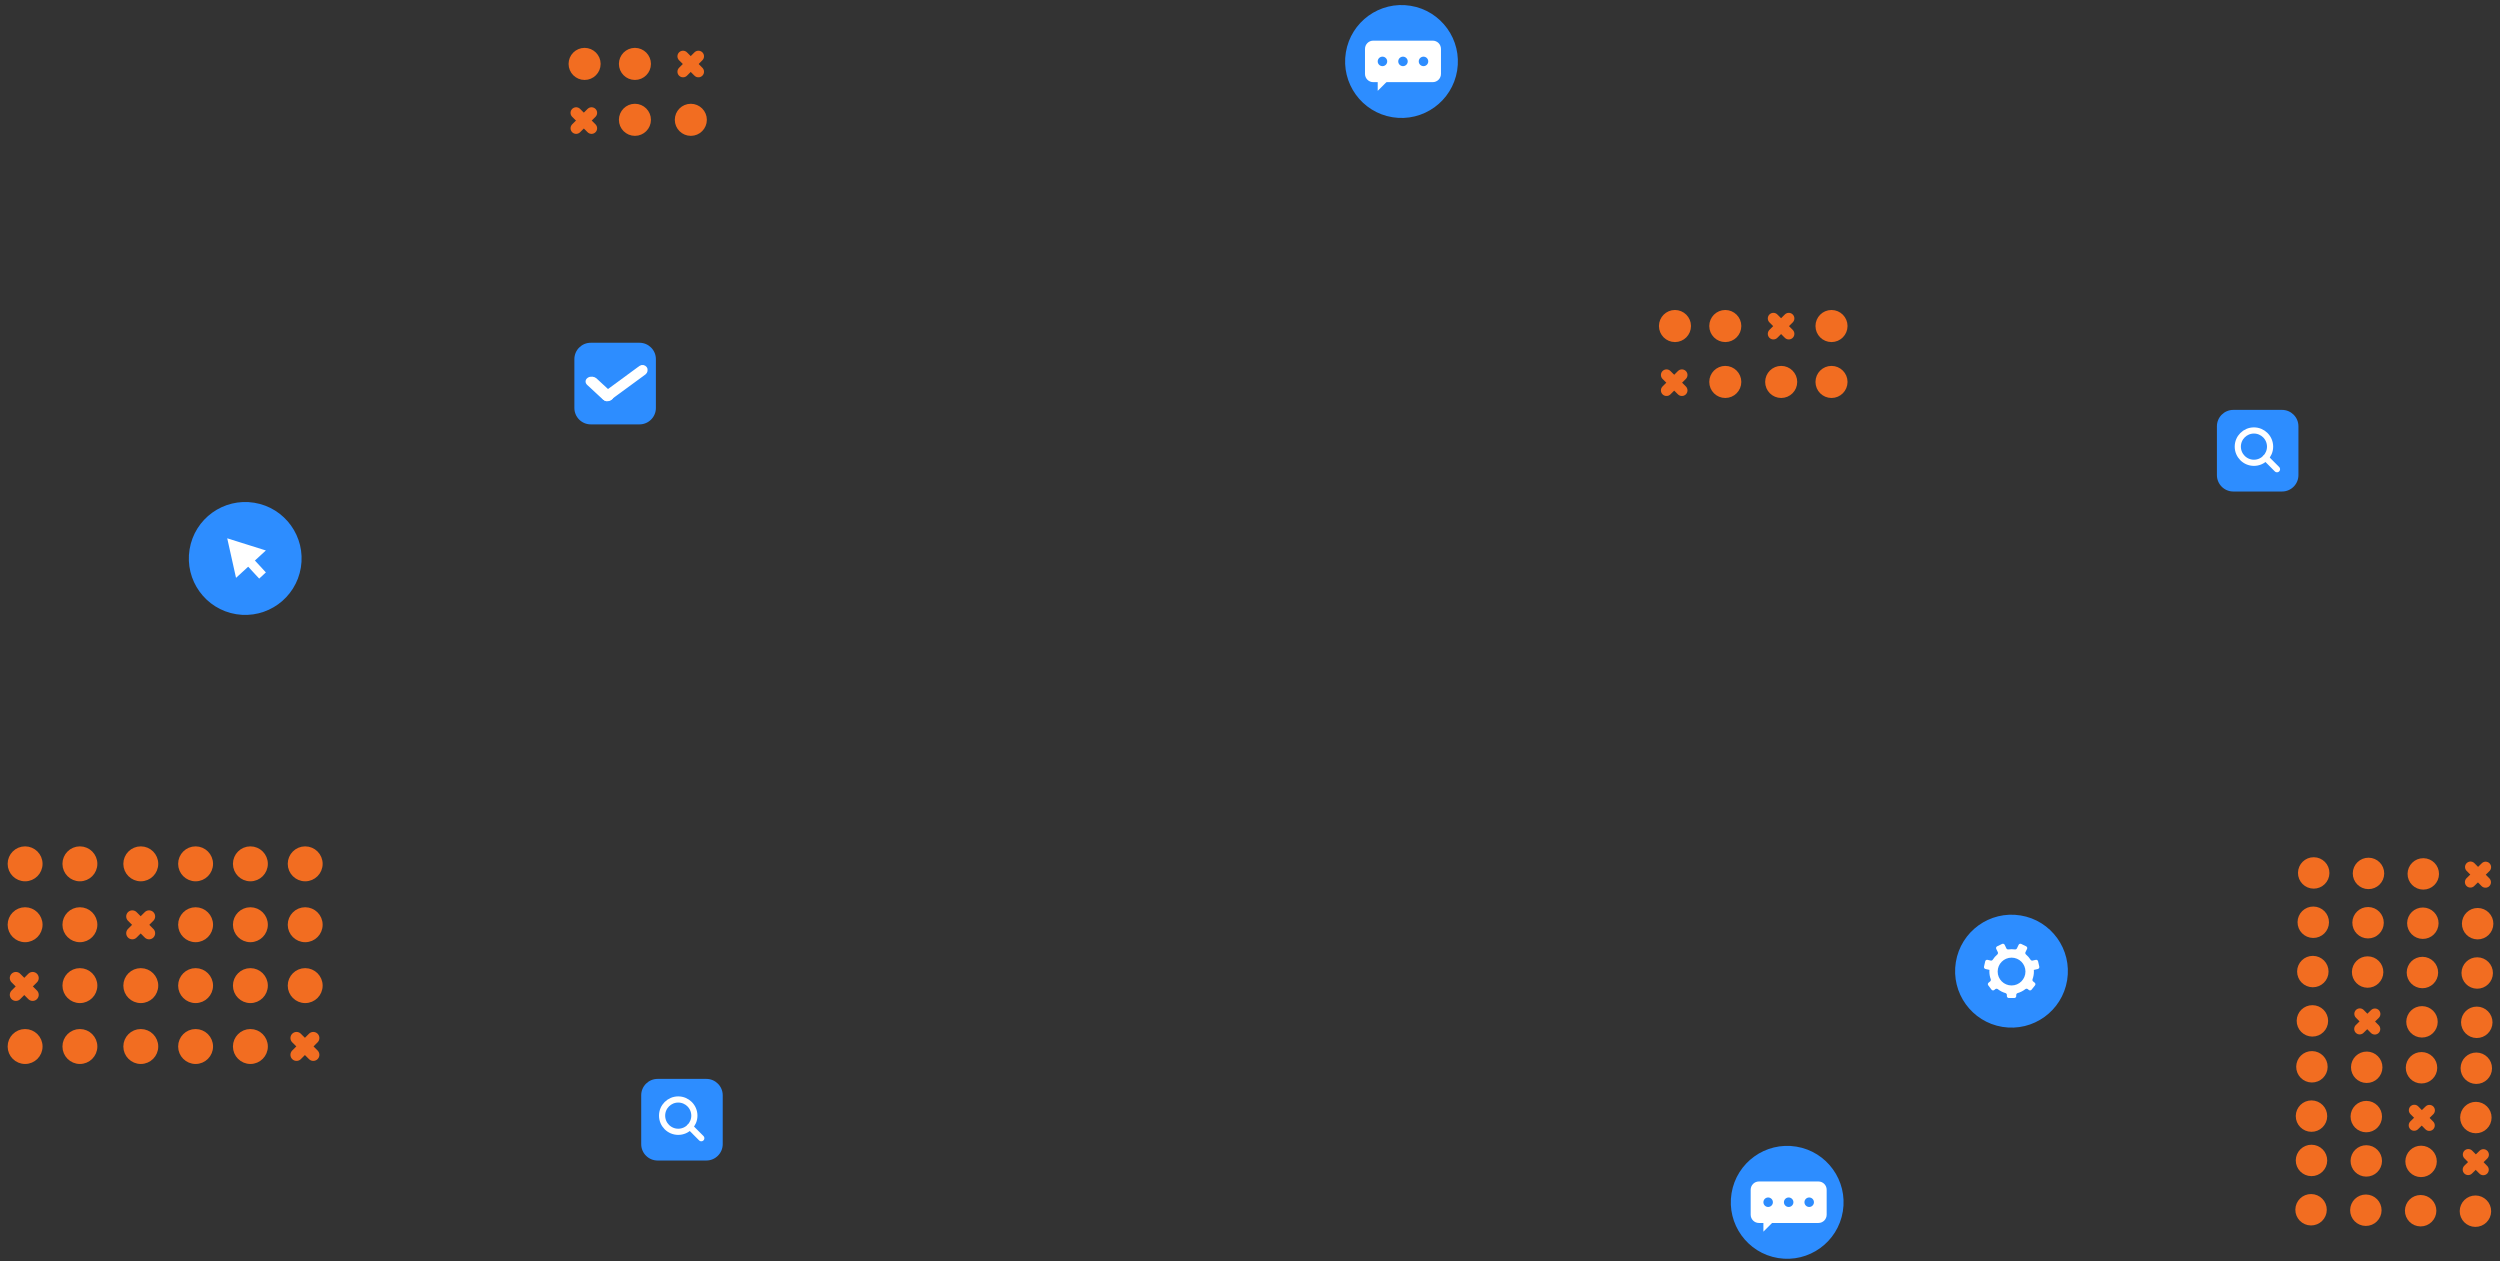 <?xml version="1.0" encoding="UTF-8" standalone="no"?>
<svg
   xmlns:dc="http://purl.org/dc/elements/1.1/"
   xmlns:cc="http://creativecommons.org/ns#"
   xmlns:rdf="http://www.w3.org/1999/02/22-rdf-syntax-ns#"
   xmlns:svg="http://www.w3.org/2000/svg"
   xmlns="http://www.w3.org/2000/svg"
   xmlns:sodipodi="http://sodipodi.sourceforge.net/DTD/sodipodi-0.dtd"
   xmlns:inkscape="http://www.inkscape.org/namespaces/inkscape"
   width="1120"
   height="565"
   viewBox="0 0 1120 565"
   fill="none"
   version="1.1"
   id="svg152"
   sodipodi:docname="success-background.svg"
   inkscape:version="1.0.1 (1.0.1+r73)">
  <rect x="0" y="0" width="1120" height="565" fill="#333333" stroke="none"/>
  <defs
     id="defs156" />
  <sodipodi:namedview
     pagecolor="#ffffff"
     bordercolor="#666666"
     borderopacity="1"
     objecttolerance="10"
     gridtolerance="10"
     guidetolerance="10"
     inkscape:pageopacity="0"
     inkscape:pageshadow="2"
     inkscape:window-width="1366"
     inkscape:window-height="704"
     id="namedview154"
     showgrid="false"
     inkscape:zoom="0.47079646"
     inkscape:cx="769.73334"
     inkscape:cy="351.75651"
     inkscape:window-x="0"
     inkscape:window-y="0"
     inkscape:window-maximized="1"
     inkscape:current-layer="svg152" />
  <path
     d="m 143.181,386.998 c 0,3.563 -2.885,6.464 -6.454,6.464 -3.557,0 -6.455,-2.889 -6.455,-6.464 0,-3.561 2.886,-6.464 6.455,-6.464 3.569,0.013 6.454,2.902 6.454,6.464 z"
     stroke="#04d361"
     stroke-width="2.728"
     stroke-miterlimit="10"
     stroke-linecap="round"
     stroke-linejoin="round"
     id="path66-4"
     style="fill:#f26d21;fill-opacity:1;stroke:#f26d21;stroke-opacity:1" />
  <path
     d="m 286.496,190.123 h -21.831 c -4.058,0 -7.346,-3.292 -7.346,-7.354 v -21.861 c 0,-4.062 3.288,-7.354 7.346,-7.354 h 21.831 c 4.056,0 7.344,3.292 7.344,7.354 v 21.861 c 0,4.062 -3.288,7.354 -7.344,7.354 z"
     fill="#6842C2"
     id="path497-9-7-6"
     style="fill:#2d8dff;fill-opacity:1;stroke-width:1.382" />
  <path
     d="m 134.79,254.243 c 2.237,-13.789 -7.113,-26.779 -20.883,-29.015 -13.77,-2.235 -26.746,7.13 -28.983,20.918 -2.237,13.788 7.114,26.778 20.883,29.015 13.77,2.235 26.746,-7.13 28.983,-20.918 z"
     fill="#6842C2"
     id="path501-8-74"
     style="fill:#2d8dff;fill-opacity:1;stroke-width:1.382" />
  <rect
     style="opacity:1;fill:#ffffff;fill-opacity:1;stroke:#ffffff;stroke-width:1.68;stroke-linecap:square;stroke-opacity:1"
     id="rect4229"
     width="2.984"
     height="22.66"
     x="302.61"
     y="-135.629"
     transform="matrix(0.591,0.806,-0.806,0.591,0,0)"
     ry="1.492" />
  <rect
     style="opacity:1;fill:#ffffff;fill-opacity:1;stroke:#ffffff;stroke-width:1.418;stroke-linecap:square;stroke-opacity:1"
     id="rect4229-6"
     width="3.673"
     height="13.11"
     x="54.132"
     y="297.188"
     transform="matrix(0.816,-0.578,0.734,0.68,0,0)"
     ry="1.786" />
  <path
     sodipodi:type="star"
     style="fill:#ffffff;fill-opacity:1;stroke:#ffffff;stroke-width:8.561;stroke-linecap:square;stroke-opacity:1"
     id="path2919-0-0"
     sodipodi:sides="3"
     sodipodi:cx="418.74619"
     sodipodi:cy="310.40591"
     sodipodi:r1="30.201328"
     sodipodi:r2="15.100665"
     sodipodi:arg1="0.77652679"
     sodipodi:arg2="1.8237243"
     inkscape:flatsided="true"
     inkscape:rounded="0"
     inkscape:randomized="0"
     d="m 440.29,331.571 -50.646,-13.09 36.659,-37.316 z"
     inkscape:transform-center-x="-1.2228528"
     inkscape:transform-center-y="0.88684344"
     transform="matrix(-0.27,-0.014,0.014,-0.27,217.601,338.555)" />
  <rect
     style="fill:#ffffff;fill-opacity:1;stroke:#ffffff;stroke-width:2.313;stroke-linecap:square;stroke-opacity:1"
     id="rect2921-1-6"
     width="1.775"
     height="8.829"
     x="-89.31"
     y="259.253"
     transform="rotate(-42.702)" />
  <path
     d="m 118.63,386.998 c 0,3.563 -2.885,6.464 -6.454,6.464 -3.557,0 -6.456,-2.889 -6.456,-6.464 0,-3.561 2.886,-6.464 6.456,-6.464 3.569,0.013 6.454,2.902 6.454,6.464 z"
     stroke="#04d361"
     stroke-width="2.728"
     stroke-miterlimit="10"
     stroke-linecap="round"
     stroke-linejoin="round"
     id="path66-4-1"
     style="fill:#f26d21;fill-opacity:1;stroke:#f26d21;stroke-opacity:1" />
  <path
     d="m 94.08,386.998 c 0,3.563 -2.885,6.464 -6.454,6.464 -3.557,0 -6.455,-2.889 -6.455,-6.464 0,-3.561 2.886,-6.464 6.455,-6.464 3.569,0.013 6.454,2.902 6.454,6.464 z"
     stroke="#04d361"
     stroke-width="2.728"
     stroke-miterlimit="10"
     stroke-linecap="round"
     stroke-linejoin="round"
     id="path66-4-3"
     style="fill:#f26d21;fill-opacity:1;stroke:#f26d21;stroke-opacity:1" />
  <path
     d="m 69.529,386.998 c 0,3.563 -2.885,6.464 -6.454,6.464 -3.557,0 -6.456,-2.889 -6.456,-6.464 0,-3.561 2.886,-6.464 6.456,-6.464 3.569,0.013 6.454,2.902 6.454,6.464 z"
     stroke="#04d361"
     stroke-width="2.728"
     stroke-miterlimit="10"
     stroke-linecap="round"
     stroke-linejoin="round"
     id="path66-4-1-7"
     style="fill:#f26d21;fill-opacity:1;stroke:#f26d21;stroke-opacity:1" />
  <path
     d="m 143.181,414.276 c 0,3.563 -2.885,6.464 -6.454,6.464 -3.557,0 -6.455,-2.889 -6.455,-6.464 0,-3.561 2.886,-6.464 6.455,-6.464 3.569,0.013 6.454,2.902 6.454,6.464 z"
     stroke="#04d361"
     stroke-width="2.728"
     stroke-miterlimit="10"
     stroke-linecap="round"
     stroke-linejoin="round"
     id="path66-4-7"
     style="fill:#f26d21;fill-opacity:1;stroke:#f26d21;stroke-opacity:1" />
  <path
     d="m 118.63,414.276 c 0,3.563 -2.885,6.464 -6.454,6.464 -3.557,0 -6.456,-2.889 -6.456,-6.464 0,-3.561 2.886,-6.464 6.456,-6.464 3.569,0.013 6.454,2.902 6.454,6.464 z"
     stroke="#04d361"
     stroke-width="2.728"
     stroke-miterlimit="10"
     stroke-linecap="round"
     stroke-linejoin="round"
     id="path66-4-1-2"
     style="fill:#f26d21;fill-opacity:1;stroke:#f26d21;stroke-opacity:1" />
  <path
     d="m 94.08,414.276 c 0,3.563 -2.885,6.464 -6.454,6.464 -3.557,0 -6.455,-2.889 -6.455,-6.464 0,-3.561 2.886,-6.464 6.455,-6.464 3.569,0.013 6.454,2.902 6.454,6.464 z"
     stroke="#04d361"
     stroke-width="2.728"
     stroke-miterlimit="10"
     stroke-linecap="round"
     stroke-linejoin="round"
     id="path66-4-3-6"
     style="fill:#f26d21;fill-opacity:1;stroke:#f26d21;stroke-opacity:1" />
  <path
     d="m 143.181,441.554 c 0,3.563 -2.885,6.464 -6.454,6.464 -3.557,0 -6.455,-2.889 -6.455,-6.464 0,-3.561 2.886,-6.464 6.455,-6.464 3.569,0.013 6.454,2.902 6.454,6.464 z"
     stroke="#04d361"
     stroke-width="2.728"
     stroke-miterlimit="10"
     stroke-linecap="round"
     stroke-linejoin="round"
     id="path66-4-5"
     style="fill:#f26d21;fill-opacity:1;stroke:#f26d21;stroke-opacity:1" />
  <path
     d="m 118.63,441.554 c 0,3.563 -2.885,6.464 -6.454,6.464 -3.557,0 -6.456,-2.889 -6.456,-6.464 0,-3.561 2.886,-6.464 6.456,-6.464 3.569,0.013 6.454,2.902 6.454,6.464 z"
     stroke="#04d361"
     stroke-width="2.728"
     stroke-miterlimit="10"
     stroke-linecap="round"
     stroke-linejoin="round"
     id="path66-4-1-20"
     style="fill:#f26d21;fill-opacity:1;stroke:#f26d21;stroke-opacity:1" />
  <path
     d="m 94.08,441.554 c 0,3.563 -2.885,6.464 -6.454,6.464 -3.557,0 -6.455,-2.889 -6.455,-6.464 0,-3.561 2.886,-6.464 6.455,-6.464 3.569,0.013 6.454,2.902 6.454,6.464 z"
     stroke="#04d361"
     stroke-width="2.728"
     stroke-miterlimit="10"
     stroke-linecap="round"
     stroke-linejoin="round"
     id="path66-4-3-2"
     style="fill:#f26d21;fill-opacity:1;stroke:#f26d21;stroke-opacity:1" />
  <path
     d="m 69.529,441.554 c 0,3.563 -2.885,6.464 -6.454,6.464 -3.557,0 -6.456,-2.889 -6.456,-6.464 0,-3.561 2.886,-6.464 6.456,-6.464 3.569,0.013 6.454,2.902 6.454,6.464 z"
     stroke="#04d361"
     stroke-width="2.728"
     stroke-miterlimit="10"
     stroke-linecap="round"
     stroke-linejoin="round"
     id="path66-4-1-7-9"
     style="fill:#f26d21;fill-opacity:1;stroke:#f26d21;stroke-opacity:1" />
  <path
     d="m 118.63,468.833 c 0,3.563 -2.885,6.464 -6.454,6.464 -3.557,0 -6.456,-2.889 -6.456,-6.464 0,-3.561 2.886,-6.464 6.456,-6.464 3.569,0.013 6.454,2.902 6.454,6.464 z"
     stroke="#04d361"
     stroke-width="2.728"
     stroke-miterlimit="10"
     stroke-linecap="round"
     stroke-linejoin="round"
     id="path66-4-1-2-9"
     style="fill:#f26d21;fill-opacity:1;stroke:#f26d21;stroke-opacity:1" />
  <path
     d="m 94.08,468.833 c 0,3.563 -2.885,6.464 -6.454,6.464 -3.557,0 -6.455,-2.889 -6.455,-6.464 0,-3.561 2.886,-6.464 6.455,-6.464 3.569,0.013 6.454,2.902 6.454,6.464 z"
     stroke="#04d361"
     stroke-width="2.728"
     stroke-miterlimit="10"
     stroke-linecap="round"
     stroke-linejoin="round"
     id="path66-4-3-6-9"
     style="fill:#f26d21;fill-opacity:1;stroke:#f26d21;stroke-opacity:1" />
  <path
     d="m 69.529,468.833 c 0,3.563 -2.885,6.464 -6.454,6.464 -3.557,0 -6.456,-2.889 -6.456,-6.464 0,-3.561 2.886,-6.464 6.456,-6.464 3.569,0.013 6.454,2.902 6.454,6.464 z"
     stroke="#04d361"
     stroke-width="2.728"
     stroke-miterlimit="10"
     stroke-linecap="round"
     stroke-linejoin="round"
     id="path66-4-1-7-4-4"
     style="fill:#f26d21;fill-opacity:1;stroke:#f26d21;stroke-opacity:1" />
  <path
     d="m 42.251,386.998 c 0,3.563 -2.885,6.464 -6.454,6.464 -3.557,0 -6.455,-2.889 -6.455,-6.464 0,-3.561 2.886,-6.464 6.455,-6.464 3.569,0.013 6.454,2.902 6.454,6.464 z"
     stroke="#04d361"
     stroke-width="2.728"
     stroke-miterlimit="10"
     stroke-linecap="round"
     stroke-linejoin="round"
     id="path66-4-51"
     style="fill:#f26d21;fill-opacity:1;stroke:#f26d21;stroke-opacity:1" />
  <path
     d="m 17.7,386.998 c 0,3.563 -2.885,6.464 -6.454,6.464 -3.557,0 -6.455,-2.889 -6.455,-6.464 0,-3.561 2.886,-6.464 6.455,-6.464 3.569,0.013 6.454,2.902 6.454,6.464 z"
     stroke="#04d361"
     stroke-width="2.728"
     stroke-miterlimit="10"
     stroke-linecap="round"
     stroke-linejoin="round"
     id="path66-4-1-0"
     style="fill:#f26d21;fill-opacity:1;stroke:#f26d21;stroke-opacity:1" />
  <path
     d="m 42.251,414.276 c 0,3.563 -2.885,6.464 -6.454,6.464 -3.557,0 -6.455,-2.889 -6.455,-6.464 0,-3.561 2.886,-6.464 6.455,-6.464 3.569,0.013 6.454,2.902 6.454,6.464 z"
     stroke="#04d361"
     stroke-width="2.728"
     stroke-miterlimit="10"
     stroke-linecap="round"
     stroke-linejoin="round"
     id="path66-4-7-8"
     style="fill:#f26d21;fill-opacity:1;stroke:#f26d21;stroke-opacity:1" />
  <path
     d="m 17.7,414.276 c 0,3.563 -2.885,6.464 -6.454,6.464 -3.557,0 -6.455,-2.889 -6.455,-6.464 0,-3.561 2.886,-6.464 6.455,-6.464 3.569,0.013 6.454,2.902 6.454,6.464 z"
     stroke="#04d361"
     stroke-width="2.728"
     stroke-miterlimit="10"
     stroke-linecap="round"
     stroke-linejoin="round"
     id="path66-4-1-2-8"
     style="fill:#f26d21;fill-opacity:1;stroke:#f26d21;stroke-opacity:1" />
  <path
     d="m 42.251,441.554 c 0,3.563 -2.885,6.464 -6.454,6.464 -3.557,0 -6.455,-2.889 -6.455,-6.464 0,-3.561 2.886,-6.464 6.455,-6.464 3.569,0.013 6.454,2.902 6.454,6.464 z"
     stroke="#04d361"
     stroke-width="2.728"
     stroke-miterlimit="10"
     stroke-linecap="round"
     stroke-linejoin="round"
     id="path66-4-5-4"
     style="fill:#f26d21;fill-opacity:1;stroke:#f26d21;stroke-opacity:1" />
  <path
     d="m 42.251,468.833 c 0,3.563 -2.885,6.464 -6.454,6.464 -3.557,0 -6.455,-2.889 -6.455,-6.464 0,-3.561 2.886,-6.464 6.455,-6.464 3.569,0.013 6.454,2.902 6.454,6.464 z"
     stroke="#04d361"
     stroke-width="2.728"
     stroke-miterlimit="10"
     stroke-linecap="round"
     stroke-linejoin="round"
     id="path66-4-7-0-0"
     style="fill:#f26d21;fill-opacity:1;stroke:#f26d21;stroke-opacity:1" />
  <path
     d="m 17.7,468.833 c 0,3.563 -2.885,6.464 -6.454,6.464 -3.557,0 -6.455,-2.889 -6.455,-6.464 0,-3.561 2.886,-6.464 6.455,-6.464 3.569,0.013 6.454,2.902 6.454,6.464 z"
     stroke="#04d361"
     stroke-width="2.728"
     stroke-miterlimit="10"
     stroke-linecap="round"
     stroke-linejoin="round"
     id="path66-4-1-2-9-9"
     style="fill:#f26d21;fill-opacity:1;stroke:#f26d21;stroke-opacity:1" />
  <path
     d="m 59.268,410.568 7.51,7.522"
     stroke="#04d361"
     stroke-width="2"
     stroke-miterlimit="10"
     stroke-linecap="round"
     stroke-linejoin="round"
     id="path54-9-9"
     style="fill:#f26d21;fill-opacity:1;stroke:#f26d21;stroke-width:5.456;stroke-miterlimit:10;stroke-dasharray:none;stroke-opacity:1" />
  <path
     d="m 66.778,410.568 -7.51,7.522"
     stroke="#04d361"
     stroke-width="2"
     stroke-miterlimit="10"
     stroke-linecap="round"
     stroke-linejoin="round"
     id="path56-4-7"
     style="fill:#f26d21;fill-opacity:1;stroke:#f26d21;stroke-width:5.456;stroke-miterlimit:10;stroke-dasharray:none;stroke-opacity:1" />
  <path
     d="m 7.114,438.161 7.51,7.522"
     stroke="#04d361"
     stroke-width="2"
     stroke-miterlimit="10"
     stroke-linecap="round"
     stroke-linejoin="round"
     id="path54-9-9-8"
     style="fill:#f26d21;fill-opacity:1;stroke:#f26d21;stroke-width:5.456;stroke-miterlimit:10;stroke-dasharray:none;stroke-opacity:1" />
  <path
     d="m 14.624,438.161 -7.51,7.522"
     stroke="#04d361"
     stroke-width="2"
     stroke-miterlimit="10"
     stroke-linecap="round"
     stroke-linejoin="round"
     id="path56-4-7-5"
     style="fill:#f26d21;fill-opacity:1;stroke:#f26d21;stroke-width:5.456;stroke-miterlimit:10;stroke-dasharray:none;stroke-opacity:1" />
  <path
     d="m 132.845,465.036 7.51,7.522"
     stroke="#04d361"
     stroke-width="2"
     stroke-miterlimit="10"
     stroke-linecap="round"
     stroke-linejoin="round"
     id="path54-9-9-8-3"
     style="fill:#f26d21;fill-opacity:1;stroke:#f26d21;stroke-width:5.456;stroke-miterlimit:10;stroke-dasharray:none;stroke-opacity:1" />
  <path
     d="m 140.355,465.036 -7.51,7.522"
     stroke="#04d361"
     stroke-width="2"
     stroke-miterlimit="10"
     stroke-linecap="round"
     stroke-linejoin="round"
     id="path56-4-7-5-3"
     style="fill:#f26d21;fill-opacity:1;stroke:#f26d21;stroke-width:5.456;stroke-miterlimit:10;stroke-dasharray:none;stroke-opacity:1" />
  <path
     d="m 1036.589,385.267 c 3.206,0.028 5.793,2.647 5.765,5.859 -0.027,3.201 -2.65,5.786 -5.867,5.758 -3.204,-0.028 -5.793,-2.648 -5.765,-5.86 0.04,-3.212 2.663,-5.785 5.867,-5.757 z"
     stroke="#04d361"
     stroke-width="2.455"
     stroke-miterlimit="10"
     stroke-linecap="round"
     stroke-linejoin="round"
     id="path66-4-17"
     style="fill:#f26d21;fill-opacity:1;stroke:#f26d21;stroke-opacity:1" />
  <path
     d="m 1036.396,407.359 c 3.206,0.028 5.793,2.647 5.765,5.859 -0.027,3.201 -2.65,5.786 -5.867,5.758 -3.204,-0.028 -5.793,-2.648 -5.765,-5.86 0.04,-3.212 2.663,-5.785 5.867,-5.757 z"
     stroke="#04d361"
     stroke-width="2.455"
     stroke-miterlimit="10"
     stroke-linecap="round"
     stroke-linejoin="round"
     id="path66-4-1-5"
     style="fill:#f26d21;fill-opacity:1;stroke:#f26d21;stroke-opacity:1" />
  <path
     d="m 1036.202,429.451 c 3.206,0.028 5.793,2.647 5.765,5.859 -0.027,3.201 -2.65,5.786 -5.867,5.758 -3.204,-0.028 -5.793,-2.648 -5.765,-5.86 0.04,-3.212 2.663,-5.785 5.867,-5.757 z"
     stroke="#04d361"
     stroke-width="2.455"
     stroke-miterlimit="10"
     stroke-linecap="round"
     stroke-linejoin="round"
     id="path66-4-3-1"
     style="fill:#f26d21;fill-opacity:1;stroke:#f26d21;stroke-opacity:1" />
  <path
     d="m 1036.008,451.543 c 3.206,0.028 5.793,2.647 5.766,5.859 -0.027,3.201 -2.651,5.786 -5.867,5.758 -3.205,-0.028 -5.794,-2.648 -5.766,-5.86 0.04,-3.212 2.663,-5.785 5.867,-5.757 z"
     stroke="#04d361"
     stroke-width="2.455"
     stroke-miterlimit="10"
     stroke-linecap="round"
     stroke-linejoin="round"
     id="path66-4-1-7-7"
     style="fill:#f26d21;fill-opacity:1;stroke:#f26d21;stroke-opacity:1" />
  <path
     d="m 1061.136,385.482 c 3.206,0.028 5.793,2.647 5.765,5.859 -0.027,3.201 -2.65,5.786 -5.867,5.758 -3.205,-0.028 -5.794,-2.648 -5.765,-5.86 0.04,-3.212 2.663,-5.785 5.867,-5.757 z"
     stroke="#04d361"
     stroke-width="2.455"
     stroke-miterlimit="10"
     stroke-linecap="round"
     stroke-linejoin="round"
     id="path66-4-7-4"
     style="fill:#f26d21;fill-opacity:1;stroke:#f26d21;stroke-opacity:1" />
  <path
     d="m 1060.942,407.574 c 3.206,0.028 5.793,2.647 5.765,5.859 -0.027,3.201 -2.65,5.786 -5.867,5.758 -3.205,-0.028 -5.794,-2.648 -5.765,-5.86 0.04,-3.212 2.663,-5.785 5.867,-5.757 z"
     stroke="#04d361"
     stroke-width="2.455"
     stroke-miterlimit="10"
     stroke-linecap="round"
     stroke-linejoin="round"
     id="path66-4-1-2-1"
     style="fill:#f26d21;fill-opacity:1;stroke:#f26d21;stroke-opacity:1" />
  <path
     d="m 1060.749,429.666 c 3.206,0.028 5.793,2.647 5.765,5.859 -0.027,3.201 -2.65,5.786 -5.867,5.758 -3.204,-0.028 -5.794,-2.648 -5.765,-5.86 0.04,-3.212 2.663,-5.785 5.867,-5.757 z"
     stroke="#04d361"
     stroke-width="2.455"
     stroke-miterlimit="10"
     stroke-linecap="round"
     stroke-linejoin="round"
     id="path66-4-3-6-7"
     style="fill:#f26d21;fill-opacity:1;stroke:#f26d21;stroke-opacity:1" />
  <path
     d="m 1085.682,385.697 c 3.206,0.028 5.794,2.647 5.765,5.859 -0.027,3.201 -2.65,5.786 -5.867,5.758 -3.204,-0.028 -5.793,-2.648 -5.765,-5.86 0.04,-3.212 2.663,-5.785 5.867,-5.757 z"
     stroke="#04d361"
     stroke-width="2.455"
     stroke-miterlimit="10"
     stroke-linecap="round"
     stroke-linejoin="round"
     id="path66-4-5-1"
     style="fill:#f26d21;fill-opacity:1;stroke:#f26d21;stroke-opacity:1" />
  <path
     d="m 1085.488,407.789 c 3.206,0.028 5.794,2.647 5.765,5.859 -0.027,3.201 -2.65,5.786 -5.867,5.758 -3.204,-0.028 -5.793,-2.648 -5.765,-5.86 0.04,-3.212 2.663,-5.785 5.867,-5.757 z"
     stroke="#04d361"
     stroke-width="2.455"
     stroke-miterlimit="10"
     stroke-linecap="round"
     stroke-linejoin="round"
     id="path66-4-1-20-1"
     style="fill:#f26d21;fill-opacity:1;stroke:#f26d21;stroke-opacity:1" />
  <path
     d="m 1085.295,429.881 c 3.206,0.028 5.794,2.647 5.765,5.859 -0.027,3.201 -2.65,5.786 -5.867,5.758 -3.204,-0.028 -5.793,-2.648 -5.765,-5.86 0.04,-3.212 2.663,-5.785 5.867,-5.757 z"
     stroke="#04d361"
     stroke-width="2.455"
     stroke-miterlimit="10"
     stroke-linecap="round"
     stroke-linejoin="round"
     id="path66-4-3-2-1"
     style="fill:#f26d21;fill-opacity:1;stroke:#f26d21;stroke-opacity:1" />
  <path
     d="m 1085.101,451.973 c 3.206,0.028 5.794,2.647 5.766,5.859 -0.027,3.201 -2.651,5.786 -5.867,5.758 -3.205,-0.028 -5.793,-2.648 -5.766,-5.86 0.04,-3.212 2.663,-5.785 5.867,-5.757 z"
     stroke="#04d361"
     stroke-width="2.455"
     stroke-miterlimit="10"
     stroke-linecap="round"
     stroke-linejoin="round"
     id="path66-4-1-7-9-7"
     style="fill:#f26d21;fill-opacity:1;stroke:#f26d21;stroke-opacity:1" />
  <path
     d="m 1110.035,408.004 c 3.206,0.028 5.793,2.647 5.765,5.859 -0.027,3.201 -2.65,5.786 -5.867,5.758 -3.205,-0.028 -5.793,-2.648 -5.765,-5.86 0.04,-3.212 2.663,-5.785 5.867,-5.757 z"
     stroke="#04d361"
     stroke-width="2.455"
     stroke-miterlimit="10"
     stroke-linecap="round"
     stroke-linejoin="round"
     id="path66-4-1-2-9-0"
     style="fill:#f26d21;fill-opacity:1;stroke:#f26d21;stroke-opacity:1" />
  <path
     d="m 1109.841,430.096 c 3.206,0.028 5.793,2.647 5.765,5.859 -0.027,3.201 -2.65,5.786 -5.867,5.758 -3.204,-0.028 -5.793,-2.648 -5.765,-5.86 0.04,-3.212 2.663,-5.785 5.867,-5.757 z"
     stroke="#04d361"
     stroke-width="2.455"
     stroke-miterlimit="10"
     stroke-linecap="round"
     stroke-linejoin="round"
     id="path66-4-3-6-9-4"
     style="fill:#f26d21;fill-opacity:1;stroke:#f26d21;stroke-opacity:1" />
  <path
     d="m 1109.648,452.188 c 3.206,0.028 5.793,2.647 5.765,5.859 -0.027,3.201 -2.651,5.786 -5.867,5.758 -3.204,-0.028 -5.794,-2.648 -5.765,-5.86 0.04,-3.212 2.663,-5.785 5.867,-5.757 z"
     stroke="#04d361"
     stroke-width="2.455"
     stroke-miterlimit="10"
     stroke-linecap="round"
     stroke-linejoin="round"
     id="path66-4-1-7-4-4-0"
     style="fill:#f26d21;fill-opacity:1;stroke:#f26d21;stroke-opacity:1" />
  <path
     d="m 1035.793,472.117 c 3.206,0.028 5.793,2.647 5.765,5.859 -0.027,3.201 -2.65,5.786 -5.867,5.758 -3.204,-0.028 -5.793,-2.648 -5.765,-5.86 0.04,-3.212 2.663,-5.785 5.867,-5.757 z"
     stroke="#04d361"
     stroke-width="2.455"
     stroke-miterlimit="10"
     stroke-linecap="round"
     stroke-linejoin="round"
     id="path66-4-51-8"
     style="fill:#f26d21;fill-opacity:1;stroke:#f26d21;stroke-opacity:1" />
  <path
     d="m 1035.6,494.209 c 3.206,0.028 5.793,2.647 5.765,5.859 -0.027,3.201 -2.651,5.786 -5.867,5.758 -3.204,-0.028 -5.793,-2.648 -5.765,-5.86 0.04,-3.212 2.663,-5.785 5.867,-5.757 z"
     stroke="#04d361"
     stroke-width="2.455"
     stroke-miterlimit="10"
     stroke-linecap="round"
     stroke-linejoin="round"
     id="path66-4-1-0-5"
     style="fill:#f26d21;fill-opacity:1;stroke:#f26d21;stroke-opacity:1" />
  <path
     d="m 1060.34,472.332 c 3.206,0.028 5.794,2.647 5.765,5.859 -0.027,3.201 -2.65,5.786 -5.867,5.758 -3.204,-0.028 -5.794,-2.648 -5.765,-5.86 0.04,-3.212 2.663,-5.785 5.867,-5.757 z"
     stroke="#04d361"
     stroke-width="2.455"
     stroke-miterlimit="10"
     stroke-linecap="round"
     stroke-linejoin="round"
     id="path66-4-7-8-1"
     style="fill:#f26d21;fill-opacity:1;stroke:#f26d21;stroke-opacity:1" />
  <path
     d="m 1060.146,494.424 c 3.206,0.028 5.793,2.647 5.766,5.859 -0.027,3.201 -2.651,5.786 -5.867,5.758 -3.205,-0.028 -5.794,-2.648 -5.766,-5.86 0.04,-3.212 2.663,-5.785 5.867,-5.757 z"
     stroke="#04d361"
     stroke-width="2.455"
     stroke-miterlimit="10"
     stroke-linecap="round"
     stroke-linejoin="round"
     id="path66-4-1-2-8-6"
     style="fill:#f26d21;fill-opacity:1;stroke:#f26d21;stroke-opacity:1" />
  <path
     d="m 1084.886,472.547 c 3.206,0.028 5.793,2.647 5.765,5.859 -0.027,3.201 -2.65,5.786 -5.867,5.758 -3.204,-0.028 -5.793,-2.648 -5.765,-5.86 0.04,-3.212 2.663,-5.785 5.867,-5.757 z"
     stroke="#04d361"
     stroke-width="2.455"
     stroke-miterlimit="10"
     stroke-linecap="round"
     stroke-linejoin="round"
     id="path66-4-5-4-6"
     style="fill:#f26d21;fill-opacity:1;stroke:#f26d21;stroke-opacity:1" />
  <path
     d="m 1109.433,472.763 c 3.206,0.028 5.793,2.647 5.765,5.859 -0.027,3.201 -2.65,5.786 -5.867,5.758 -3.204,-0.028 -5.794,-2.648 -5.765,-5.86 0.04,-3.212 2.663,-5.785 5.867,-5.757 z"
     stroke="#04d361"
     stroke-width="2.455"
     stroke-miterlimit="10"
     stroke-linecap="round"
     stroke-linejoin="round"
     id="path66-4-7-0-0-2"
     style="fill:#f26d21;fill-opacity:1;stroke:#f26d21;stroke-opacity:1" />
  <path
     d="m 1109.239,494.854 c 3.206,0.028 5.793,2.647 5.765,5.859 -0.027,3.201 -2.651,5.786 -5.867,5.758 -3.204,-0.028 -5.793,-2.648 -5.765,-5.86 0.04,-3.212 2.663,-5.785 5.867,-5.757 z"
     stroke="#04d361"
     stroke-width="2.455"
     stroke-miterlimit="10"
     stroke-linecap="round"
     stroke-linejoin="round"
     id="path66-4-1-2-9-9-1"
     style="fill:#f26d21;fill-opacity:1;stroke:#f26d21;stroke-opacity:1" />
  <path
     d="m 1057.137,460.962 6.828,-6.698"
     stroke="#04d361"
     stroke-width="2"
     stroke-miterlimit="10"
     stroke-linecap="round"
     stroke-linejoin="round"
     id="path54-9-9-9"
     style="fill:#f26d21;fill-opacity:1;stroke:#f26d21;stroke-width:4.909;stroke-miterlimit:10;stroke-dasharray:none;stroke-opacity:1" />
  <path
     d="m 1057.196,454.204 6.71,6.817"
     stroke="#04d361"
     stroke-width="2"
     stroke-miterlimit="10"
     stroke-linecap="round"
     stroke-linejoin="round"
     id="path56-4-7-6"
     style="fill:#f26d21;fill-opacity:1;stroke:#f26d21;stroke-width:4.909;stroke-miterlimit:10;stroke-dasharray:none;stroke-opacity:1" />
  <path
     d="m 1081.555,504.139 6.828,-6.698"
     stroke="#04d361"
     stroke-width="2"
     stroke-miterlimit="10"
     stroke-linecap="round"
     stroke-linejoin="round"
     id="path54-9-9-8-4"
     style="fill:#f26d21;fill-opacity:1;stroke:#f26d21;stroke-width:4.909;stroke-miterlimit:10;stroke-dasharray:none;stroke-opacity:1" />
  <path
     d="m 1081.614,497.381 6.709,6.817"
     stroke="#04d361"
     stroke-width="2"
     stroke-miterlimit="10"
     stroke-linecap="round"
     stroke-linejoin="round"
     id="path56-4-7-5-8"
     style="fill:#f26d21;fill-opacity:1;stroke:#f26d21;stroke-width:4.909;stroke-miterlimit:10;stroke-dasharray:none;stroke-opacity:1" />
  <path
     d="m 1106.731,395.183 6.828,-6.698"
     stroke="#04d361"
     stroke-width="2"
     stroke-miterlimit="10"
     stroke-linecap="round"
     stroke-linejoin="round"
     id="path54-9-9-8-3-0"
     style="fill:#f26d21;fill-opacity:1;stroke:#f26d21;stroke-width:4.909;stroke-miterlimit:10;stroke-dasharray:none;stroke-opacity:1" />
  <path
     d="m 1106.79,388.425 6.709,6.817"
     stroke="#04d361"
     stroke-width="2"
     stroke-miterlimit="10"
     stroke-linecap="round"
     stroke-linejoin="round"
     id="path56-4-7-5-3-8"
     style="fill:#f26d21;fill-opacity:1;stroke:#f26d21;stroke-width:4.909;stroke-miterlimit:10;stroke-dasharray:none;stroke-opacity:1" />
  <path
     d="m 1035.6,514.068 c 3.206,0.028 5.793,2.647 5.765,5.859 -0.027,3.201 -2.651,5.786 -5.867,5.758 -3.204,-0.028 -5.793,-2.648 -5.765,-5.86 0.04,-3.212 2.663,-5.785 5.867,-5.757 z"
     stroke="#04d361"
     stroke-width="2.455"
     stroke-miterlimit="10"
     stroke-linecap="round"
     stroke-linejoin="round"
     id="path66-4-17-4"
     style="fill:#f26d21;fill-opacity:1;stroke:#f26d21;stroke-opacity:1" />
  <path
     d="m 1035.406,536.159 c 3.206,0.028 5.794,2.647 5.765,5.859 -0.027,3.201 -2.651,5.786 -5.867,5.758 -3.204,-0.028 -5.793,-2.648 -5.765,-5.86 0.04,-3.212 2.663,-5.785 5.867,-5.757 z"
     stroke="#04d361"
     stroke-width="2.455"
     stroke-miterlimit="10"
     stroke-linecap="round"
     stroke-linejoin="round"
     id="path66-4-1-5-6"
     style="fill:#f26d21;fill-opacity:1;stroke:#f26d21;stroke-opacity:1" />
  <path
     d="m 1060.146,514.283 c 3.206,0.028 5.793,2.647 5.766,5.859 -0.027,3.201 -2.651,5.786 -5.867,5.758 -3.205,-0.028 -5.794,-2.648 -5.766,-5.86 0.04,-3.212 2.663,-5.785 5.867,-5.757 z"
     stroke="#04d361"
     stroke-width="2.455"
     stroke-miterlimit="10"
     stroke-linecap="round"
     stroke-linejoin="round"
     id="path66-4-7-4-3"
     style="fill:#f26d21;fill-opacity:1;stroke:#f26d21;stroke-opacity:1" />
  <path
     d="m 1059.953,536.374 c 3.206,0.028 5.794,2.647 5.766,5.859 -0.027,3.201 -2.651,5.786 -5.867,5.758 -3.205,-0.028 -5.793,-2.648 -5.766,-5.86 0.04,-3.212 2.663,-5.785 5.867,-5.757 z"
     stroke="#04d361"
     stroke-width="2.455"
     stroke-miterlimit="10"
     stroke-linecap="round"
     stroke-linejoin="round"
     id="path66-4-1-2-1-7"
     style="fill:#f26d21;fill-opacity:1;stroke:#f26d21;stroke-opacity:1" />
  <path
     d="m 1084.693,514.498 c 3.206,0.028 5.793,2.647 5.766,5.859 -0.027,3.201 -2.65,5.786 -5.867,5.758 -3.205,-0.028 -5.794,-2.648 -5.766,-5.86 0.04,-3.212 2.663,-5.785 5.867,-5.757 z"
     stroke="#04d361"
     stroke-width="2.455"
     stroke-miterlimit="10"
     stroke-linecap="round"
     stroke-linejoin="round"
     id="path66-4-5-1-9"
     style="fill:#f26d21;fill-opacity:1;stroke:#f26d21;stroke-opacity:1" />
  <path
     d="m 1084.499,536.59 c 3.206,0.028 5.794,2.647 5.766,5.859 -0.027,3.201 -2.651,5.786 -5.867,5.758 -3.204,-0.028 -5.793,-2.648 -5.765,-5.86 0.04,-3.212 2.663,-5.785 5.867,-5.757 z"
     stroke="#04d361"
     stroke-width="2.455"
     stroke-miterlimit="10"
     stroke-linecap="round"
     stroke-linejoin="round"
     id="path66-4-1-20-1-7"
     style="fill:#f26d21;fill-opacity:1;stroke:#f26d21;stroke-opacity:1" />
  <path
     d="m 1109.045,536.805 c 3.206,0.028 5.793,2.647 5.765,5.859 -0.027,3.201 -2.65,5.786 -5.867,5.758 -3.204,-0.028 -5.793,-2.648 -5.765,-5.86 0.04,-3.212 2.663,-5.785 5.867,-5.757 z"
     stroke="#04d361"
     stroke-width="2.455"
     stroke-miterlimit="10"
     stroke-linecap="round"
     stroke-linejoin="round"
     id="path66-4-1-2-9-0-4"
     style="fill:#f26d21;fill-opacity:1;stroke:#f26d21;stroke-opacity:1" />
  <path
     d="m 1105.741,523.984 6.828,-6.698"
     stroke="#04d361"
     stroke-width="2"
     stroke-miterlimit="10"
     stroke-linecap="round"
     stroke-linejoin="round"
     id="path54-9-9-8-3-0-9"
     style="fill:#f26d21;fill-opacity:1;stroke:#f26d21;stroke-width:4.909;stroke-miterlimit:10;stroke-dasharray:none;stroke-opacity:1" />
  <path
     d="m 1105.8,517.226 6.71,6.817"
     stroke="#04d361"
     stroke-width="2"
     stroke-miterlimit="10"
     stroke-linecap="round"
     stroke-linejoin="round"
     id="path56-4-7-5-3-8-1"
     style="fill:#f26d21;fill-opacity:1;stroke:#f26d21;stroke-width:4.909;stroke-miterlimit:10;stroke-dasharray:none;stroke-opacity:1" />
  <path
     d="m 826.443,146.061 c 0,3.271 -2.649,5.935 -5.926,5.935 -3.266,0 -5.927,-2.652 -5.927,-5.935 0,-3.27 2.65,-5.935 5.927,-5.935 3.277,0.012 5.926,2.665 5.926,5.935 z"
     stroke="#04d361"
     stroke-width="2.505"
     stroke-miterlimit="10"
     stroke-linecap="round"
     stroke-linejoin="round"
     id="path66-4-3-6-70"
     style="fill:#f26d21;fill-opacity:1;stroke:#f26d21;stroke-opacity:1" />
  <path
     d="m 826.443,171.108 c 0,3.271 -2.649,5.935 -5.926,5.935 -3.266,0 -5.927,-2.652 -5.927,-5.935 0,-3.27 2.65,-5.935 5.927,-5.935 3.277,0.012 5.926,2.665 5.926,5.935 z"
     stroke="#04d361"
     stroke-width="2.505"
     stroke-miterlimit="10"
     stroke-linecap="round"
     stroke-linejoin="round"
     id="path66-4-3-2-6"
     style="fill:#f26d21;fill-opacity:1;stroke:#f26d21;stroke-opacity:1" />
  <path
     d="m 803.901,171.108 c 0,3.271 -2.649,5.935 -5.926,5.935 -3.266,0 -5.927,-2.652 -5.927,-5.935 0,-3.27 2.65,-5.935 5.927,-5.935 3.277,0.012 5.926,2.665 5.926,5.935 z"
     stroke="#04d361"
     stroke-width="2.505"
     stroke-miterlimit="10"
     stroke-linecap="round"
     stroke-linejoin="round"
     id="path66-4-1-7-9-0"
     style="fill:#f26d21;fill-opacity:1;stroke:#f26d21;stroke-opacity:1" />
  <path
     d="m 778.855,146.061 c 0,3.271 -2.649,5.935 -5.926,5.935 -3.266,0 -5.927,-2.652 -5.927,-5.935 0,-3.27 2.65,-5.935 5.927,-5.935 3.277,0.012 5.926,2.665 5.926,5.935 z"
     stroke="#04d361"
     stroke-width="2.505"
     stroke-miterlimit="10"
     stroke-linecap="round"
     stroke-linejoin="round"
     id="path66-4-7-8-8"
     style="fill:#f26d21;fill-opacity:1;stroke:#f26d21;stroke-opacity:1" />
  <path
     d="m 756.313,146.061 c 0,3.271 -2.649,5.935 -5.926,5.935 -3.266,0 -5.927,-2.652 -5.927,-5.935 0,-3.27 2.65,-5.935 5.927,-5.935 3.277,0.012 5.926,2.665 5.926,5.935 z"
     stroke="#04d361"
     stroke-width="2.505"
     stroke-miterlimit="10"
     stroke-linecap="round"
     stroke-linejoin="round"
     id="path66-4-1-2-8-5"
     style="fill:#f26d21;fill-opacity:1;stroke:#f26d21;stroke-opacity:1" />
  <path
     d="m 778.855,171.108 c 0,3.271 -2.649,5.935 -5.926,5.935 -3.266,0 -5.927,-2.652 -5.927,-5.935 0,-3.27 2.65,-5.935 5.927,-5.935 3.277,0.012 5.926,2.665 5.926,5.935 z"
     stroke="#04d361"
     stroke-width="2.505"
     stroke-miterlimit="10"
     stroke-linecap="round"
     stroke-linejoin="round"
     id="path66-4-5-4-3"
     style="fill:#f26d21;fill-opacity:1;stroke:#f26d21;stroke-opacity:1" />
  <path
     d="m 794.48,142.656 6.895,6.907"
     stroke="#04d361"
     stroke-width="2"
     stroke-miterlimit="10"
     stroke-linecap="round"
     stroke-linejoin="round"
     id="path54-9-9-94"
     style="fill:#f26d21;fill-opacity:1;stroke:#f26d21;stroke-width:5.009;stroke-miterlimit:10;stroke-dasharray:none;stroke-opacity:1" />
  <path
     d="m 801.375,142.656 -6.895,6.907"
     stroke="#04d361"
     stroke-width="2"
     stroke-miterlimit="10"
     stroke-linecap="round"
     stroke-linejoin="round"
     id="path56-4-7-1"
     style="fill:#f26d21;fill-opacity:1;stroke:#f26d21;stroke-width:5.009;stroke-miterlimit:10;stroke-dasharray:none;stroke-opacity:1" />
  <path
     d="m 746.593,167.992 6.895,6.907"
     stroke="#04d361"
     stroke-width="2"
     stroke-miterlimit="10"
     stroke-linecap="round"
     stroke-linejoin="round"
     id="path54-9-9-8-5"
     style="fill:#f26d21;fill-opacity:1;stroke:#f26d21;stroke-width:5.009;stroke-miterlimit:10;stroke-dasharray:none;stroke-opacity:1" />
  <path
     d="m 753.488,167.992 -6.895,6.907"
     stroke="#04d361"
     stroke-width="2"
     stroke-miterlimit="10"
     stroke-linecap="round"
     stroke-linejoin="round"
     id="path56-4-7-5-4"
     style="fill:#f26d21;fill-opacity:1;stroke:#f26d21;stroke-width:5.009;stroke-miterlimit:10;stroke-dasharray:none;stroke-opacity:1" />
  <path
     d="m 315.419,53.677 c 0,3.271 -2.649,5.935 -5.926,5.935 -3.266,0 -5.927,-2.652 -5.927,-5.935 0,-3.27 2.65,-5.935 5.927,-5.935 3.277,0.012 5.926,2.665 5.926,5.935 z"
     stroke="#04d361"
     stroke-width="2.505"
     stroke-miterlimit="10"
     stroke-linecap="round"
     stroke-linejoin="round"
     id="path66-4-1-7-9-0-56"
     style="fill:#f26d21;fill-opacity:1;stroke:#f26d21;stroke-opacity:1" />
  <path
     d="m 290.373,28.63 c 0,3.271 -2.649,5.935 -5.926,5.935 -3.266,0 -5.927,-2.652 -5.927,-5.935 0,-3.27 2.65,-5.935 5.927,-5.935 3.277,0.012 5.926,2.665 5.926,5.935 z"
     stroke="#04d361"
     stroke-width="2.505"
     stroke-miterlimit="10"
     stroke-linecap="round"
     stroke-linejoin="round"
     id="path66-4-7-8-8-2"
     style="fill:#f26d21;fill-opacity:1;stroke:#f26d21;stroke-opacity:1" />
  <path
     d="m 267.831,28.63 c 0,3.271 -2.649,5.935 -5.926,5.935 -3.266,0 -5.927,-2.652 -5.927,-5.935 0,-3.27 2.65,-5.935 5.927,-5.935 3.277,0.012 5.926,2.665 5.926,5.935 z"
     stroke="#04d361"
     stroke-width="2.505"
     stroke-miterlimit="10"
     stroke-linecap="round"
     stroke-linejoin="round"
     id="path66-4-1-2-8-5-91"
     style="fill:#f26d21;fill-opacity:1;stroke:#f26d21;stroke-opacity:1" />
  <path
     d="m 290.373,53.677 c 0,3.271 -2.649,5.935 -5.926,5.935 -3.266,0 -5.927,-2.652 -5.927,-5.935 0,-3.27 2.65,-5.935 5.927,-5.935 3.277,0.012 5.926,2.665 5.926,5.935 z"
     stroke="#04d361"
     stroke-width="2.505"
     stroke-miterlimit="10"
     stroke-linecap="round"
     stroke-linejoin="round"
     id="path66-4-5-4-3-2"
     style="fill:#f26d21;fill-opacity:1;stroke:#f26d21;stroke-opacity:1" />
  <path
     d="m 305.997,25.225 6.895,6.907"
     stroke="#04d361"
     stroke-width="2"
     stroke-miterlimit="10"
     stroke-linecap="round"
     stroke-linejoin="round"
     id="path54-9-9-94-7"
     style="fill:#f26d21;fill-opacity:1;stroke:#f26d21;stroke-width:5.009;stroke-miterlimit:10;stroke-dasharray:none;stroke-opacity:1" />
  <path
     d="m 312.893,25.225 -6.895,6.907"
     stroke="#04d361"
     stroke-width="2"
     stroke-miterlimit="10"
     stroke-linecap="round"
     stroke-linejoin="round"
     id="path56-4-7-1-0"
     style="fill:#f26d21;fill-opacity:1;stroke:#f26d21;stroke-width:5.009;stroke-miterlimit:10;stroke-dasharray:none;stroke-opacity:1" />
  <path
     d="m 258.11,50.56 6.895,6.907"
     stroke="#04d361"
     stroke-width="2"
     stroke-miterlimit="10"
     stroke-linecap="round"
     stroke-linejoin="round"
     id="path54-9-9-8-5-9"
     style="fill:#f26d21;fill-opacity:1;stroke:#f26d21;stroke-width:5.009;stroke-miterlimit:10;stroke-dasharray:none;stroke-opacity:1" />
  <path
     d="m 265.006,50.56 -6.895,6.907"
     stroke="#04d361"
     stroke-width="2"
     stroke-miterlimit="10"
     stroke-linecap="round"
     stroke-linejoin="round"
     id="path56-4-7-5-4-36"
     style="fill:#f26d21;fill-opacity:1;stroke:#f26d21;stroke-width:5.009;stroke-miterlimit:10;stroke-dasharray:none;stroke-opacity:1" />
  <path
     d="m 1022.353,220.197 h -21.831 c -4.058,0 -7.346,-3.292 -7.346,-7.354 v -21.861 c 0,-4.062 3.288,-7.354 7.346,-7.354 h 21.831 c 4.056,0 7.344,3.292 7.344,7.354 v 21.861 c 0,4.062 -3.288,7.354 -7.344,7.354 z"
     fill="#6842C2"
     id="path497-9-7-8-9-0"
     style="fill:#2d8dff;fill-opacity:1;stroke-width:1.382" />
  <path
     d="m 1016.995,200.092 c 0,3.999 -3.237,7.241 -7.231,7.241 -3.993,0 -7.231,-3.242 -7.231,-7.241 0,-3.999 3.238,-7.241 7.231,-7.241 3.982,0 7.231,3.242 7.231,7.241 z"
     stroke="#04d361"
     stroke-width="2.763"
     stroke-miterlimit="10"
     stroke-linecap="round"
     stroke-linejoin="round"
     id="path46-0-6"
     style="stroke:#ffffff" />
  <path
     d="m 1014.991,205.087 5.102,5.121"
     stroke="#04d361"
     stroke-width="2.763"
     stroke-miterlimit="10"
     stroke-linecap="round"
     stroke-linejoin="round"
     id="path48-2-2"
     style="stroke:#ffffff" />
  <path
     d="m 926.08,439.131 c 2.237,-13.789 -7.113,-26.779 -20.883,-29.015 -13.77,-2.235 -26.746,7.13 -28.983,20.918 -2.237,13.788 7.113,26.778 20.883,29.015 13.77,2.235 26.746,-7.13 28.983,-20.918 z"
     fill="#6842C2"
     id="path501-8-6"
     style="fill:#2d8dff;fill-opacity:1;stroke-width:1.382" />
  <path
     d="m 913.604,433.062 -0.542,-2.397 c -0.101,-0.467 -0.58,-0.757 -1.046,-0.656 l -1.412,0.328 c -0.365,0.088 -0.729,-0.088 -0.931,-0.404 -0.555,-0.87 -1.235,-1.652 -2.016,-2.308 -0.315,-0.265 -0.416,-0.694 -0.24,-1.06 l 0.706,-1.451 c 0.214,-0.429 0.025,-0.959 -0.403,-1.161 l -2.217,-1.072 c -0.428,-0.215 -0.957,-0.025 -1.159,0.404 l -0.756,1.577 c -0.163,0.353 -0.554,0.53 -0.931,0.479 -0.467,-0.063 -0.957,-0.101 -1.437,-0.101 -0.492,0 -0.97,0.038 -1.435,0.101 -0.391,0.051 -0.769,-0.126 -0.932,-0.479 l -0.756,-1.577 c -0.214,-0.429 -0.731,-0.618 -1.159,-0.404 l -2.217,1.072 c -0.428,0.214 -0.618,0.732 -0.403,1.161 l 0.706,1.451 c 0.175,0.366 0.062,0.795 -0.239,1.06 -0.782,0.669 -1.474,1.438 -2.016,2.308 -0.202,0.315 -0.568,0.492 -0.932,0.404 l -1.412,-0.328 c -0.466,-0.101 -0.931,0.189 -1.044,0.656 l -0.541,2.397 c -0.101,0.467 0.188,0.933 0.655,1.047 l 1.789,0.404 c -0.014,0.252 -0.039,0.492 -0.039,0.744 0,1.198 0.214,2.359 0.605,3.419 0.126,0.353 0.037,0.757 -0.265,0.996 l -0.692,0.555 c -0.379,0.303 -0.441,0.845 -0.138,1.224 l 1.46,1.93 c 0.303,0.378 0.844,0.441 1.223,0.139 l 0.478,-0.391 c 0.327,-0.252 0.782,-0.24 1.097,0.012 1.007,0.782 2.154,1.388 3.414,1.753 0.377,0.114 0.655,0.442 0.655,0.845 v 0.505 c 0,0.479 0.391,0.87 0.869,0.87 h 2.456 c 0.479,0 0.869,-0.391 0.869,-0.87 v -0.505 c 0,-0.404 0.278,-0.732 0.656,-0.845 1.258,-0.366 2.405,-0.959 3.414,-1.753 0.327,-0.252 0.781,-0.278 1.096,-0.012 l 0.479,0.391 c 0.377,0.303 0.919,0.24 1.221,-0.139 l 1.538,-1.918 c 0.301,-0.378 0.239,-0.921 -0.14,-1.224 l -0.692,-0.555 c -0.303,-0.24 -0.391,-0.643 -0.265,-0.997 0.391,-1.072 0.605,-2.22 0.605,-3.419 0,-0.252 -0.025,-0.492 -0.037,-0.744 l 1.788,-0.404 c 0.479,-0.126 0.769,-0.593 0.669,-1.06 z m -12.421,8.427 c -3.44,0 -6.224,-2.788 -6.224,-6.232 0,-3.444 2.784,-6.232 6.224,-6.232 3.439,0 6.222,2.788 6.222,6.232 0,3.444 -2.784,6.232 -6.222,6.232 z"
     fill="#ffffff"
     id="path499-2-3-1"
     style="stroke-width:1.382" />
  <path
     d="m 652.805,31.603 c 2.237,-13.789 -7.113,-26.779 -20.883,-29.015 -13.77,-2.235 -26.746,7.13 -28.983,20.918 -2.237,13.788 7.114,26.778 20.883,29.015 13.77,2.235 26.746,-7.13 28.983,-20.918 z"
     fill="#6842C2"
     id="path501-8-7-0"
     style="fill:#2d8dff;fill-opacity:1;stroke-width:1.382" />
  <path
     id="path321-5-1"
     style="fill:#ffffff;stroke:none;stroke-width:0.622"
     d="m 615.209,18.21 c -2.04,0 -3.695,1.658 -3.695,3.702 v 11.192 c 0,2.043 1.655,3.7 3.695,3.7 h 26.65 c 2.041,0 3.696,-1.657 3.696,-3.7 V 21.912 c 0,-2.043 -1.655,-3.702 -3.696,-3.702 z m 4.131,7.169 c 1.174,0 2.126,0.953 2.126,2.128 0,1.175 -0.952,2.128 -2.126,2.128 -1.174,0 -2.126,-0.953 -2.126,-2.128 0,-1.175 0.952,-2.128 2.126,-2.128 z m 9.194,0 c 1.174,0 2.124,0.953 2.124,2.128 0,1.175 -0.951,2.128 -2.124,2.128 -1.174,0 -2.126,-0.953 -2.126,-2.128 0,-1.175 0.952,-2.128 2.126,-2.128 z m 9.193,0 c 1.174,0 2.126,0.953 2.126,2.128 0,1.175 -0.952,2.128 -2.126,2.128 -1.174,0 -2.124,-0.953 -2.124,-2.128 0,-1.175 0.951,-2.128 2.124,-2.128 z" />
  <path
     d="m 617.215,35.601 v 5.097 l 5.452,-5.46 z"
     fill="#04d361"
     id="path323-93-9"
     style="fill:#ffffff;stroke:none;stroke-width:0.622" />
  <path
     d="m 316.436,519.912 h -21.831 c -4.058,0 -7.346,-3.292 -7.346,-7.354 v -21.861 c 0,-4.062 3.288,-7.354 7.346,-7.354 h 21.831 c 4.056,0 7.344,3.292 7.344,7.354 v 21.861 c 0,4.062 -3.288,7.354 -7.344,7.354 z"
     fill="#6842C2"
     id="path497-9-7-8"
     style="fill:#2d8dff;fill-opacity:1;stroke-width:1.382" />
  <path
     d="m 311.079,499.807 c 0,3.999 -3.237,7.241 -7.231,7.241 -3.993,0 -7.231,-3.242 -7.231,-7.241 0,-3.999 3.238,-7.241 7.231,-7.241 3.982,0 7.231,3.242 7.231,7.241 z"
     stroke="#04d361"
     stroke-width="2.763"
     stroke-miterlimit="10"
     stroke-linecap="round"
     stroke-linejoin="round"
     id="path46-6"
     style="stroke:#ffffff" />
  <path
     d="m 309.075,504.802 5.102,5.121"
     stroke="#04d361"
     stroke-width="2.763"
     stroke-miterlimit="10"
     stroke-linecap="round"
     stroke-linejoin="round"
     id="path48-7"
     style="stroke:#ffffff" />
  <path
     d="m 825.595,542.692 c 2.237,-13.789 -7.113,-26.779 -20.883,-29.015 -13.77,-2.235 -26.746,7.13 -28.983,20.918 -2.237,13.788 7.114,26.778 20.883,29.015 13.77,2.235 26.746,-7.13 28.983,-20.918 z"
     fill="#6842C2"
     id="path501-8-7-0-8"
     style="fill:#2d8dff;fill-opacity:1;stroke-width:1.382" />
  <path
     id="path321-5-1-7"
     style="fill:#ffffff;stroke:none;stroke-width:0.622"
     d="m 787.998,529.299 c -2.04,0 -3.695,1.658 -3.695,3.702 v 11.192 c 0,2.043 1.655,3.7 3.695,3.7 h 26.65 c 2.041,0 3.696,-1.657 3.696,-3.7 v -11.192 c 0,-2.043 -1.655,-3.702 -3.696,-3.702 z m 4.131,7.169 c 1.174,0 2.126,0.953 2.126,2.128 0,1.175 -0.952,2.128 -2.126,2.128 -1.174,0 -2.126,-0.953 -2.126,-2.128 0,-1.175 0.952,-2.128 2.126,-2.128 z m 9.194,0 c 1.174,0 2.124,0.953 2.124,2.128 0,1.175 -0.951,2.128 -2.124,2.128 -1.174,0 -2.126,-0.953 -2.126,-2.128 0,-1.175 0.952,-2.128 2.126,-2.128 z m 9.193,0 c 1.174,0 2.126,0.953 2.126,2.128 0,1.175 -0.952,2.128 -2.126,2.128 -1.174,0 -2.124,-0.953 -2.124,-2.128 0,-1.175 0.951,-2.128 2.124,-2.128 z" />
  <path
     d="m 790.004,546.69 v 5.097 l 5.452,-5.46 z"
     fill="#04d361"
     id="path323-93-9-9"
     style="fill:#ffffff;stroke:none;stroke-width:0.622" />
</svg>
